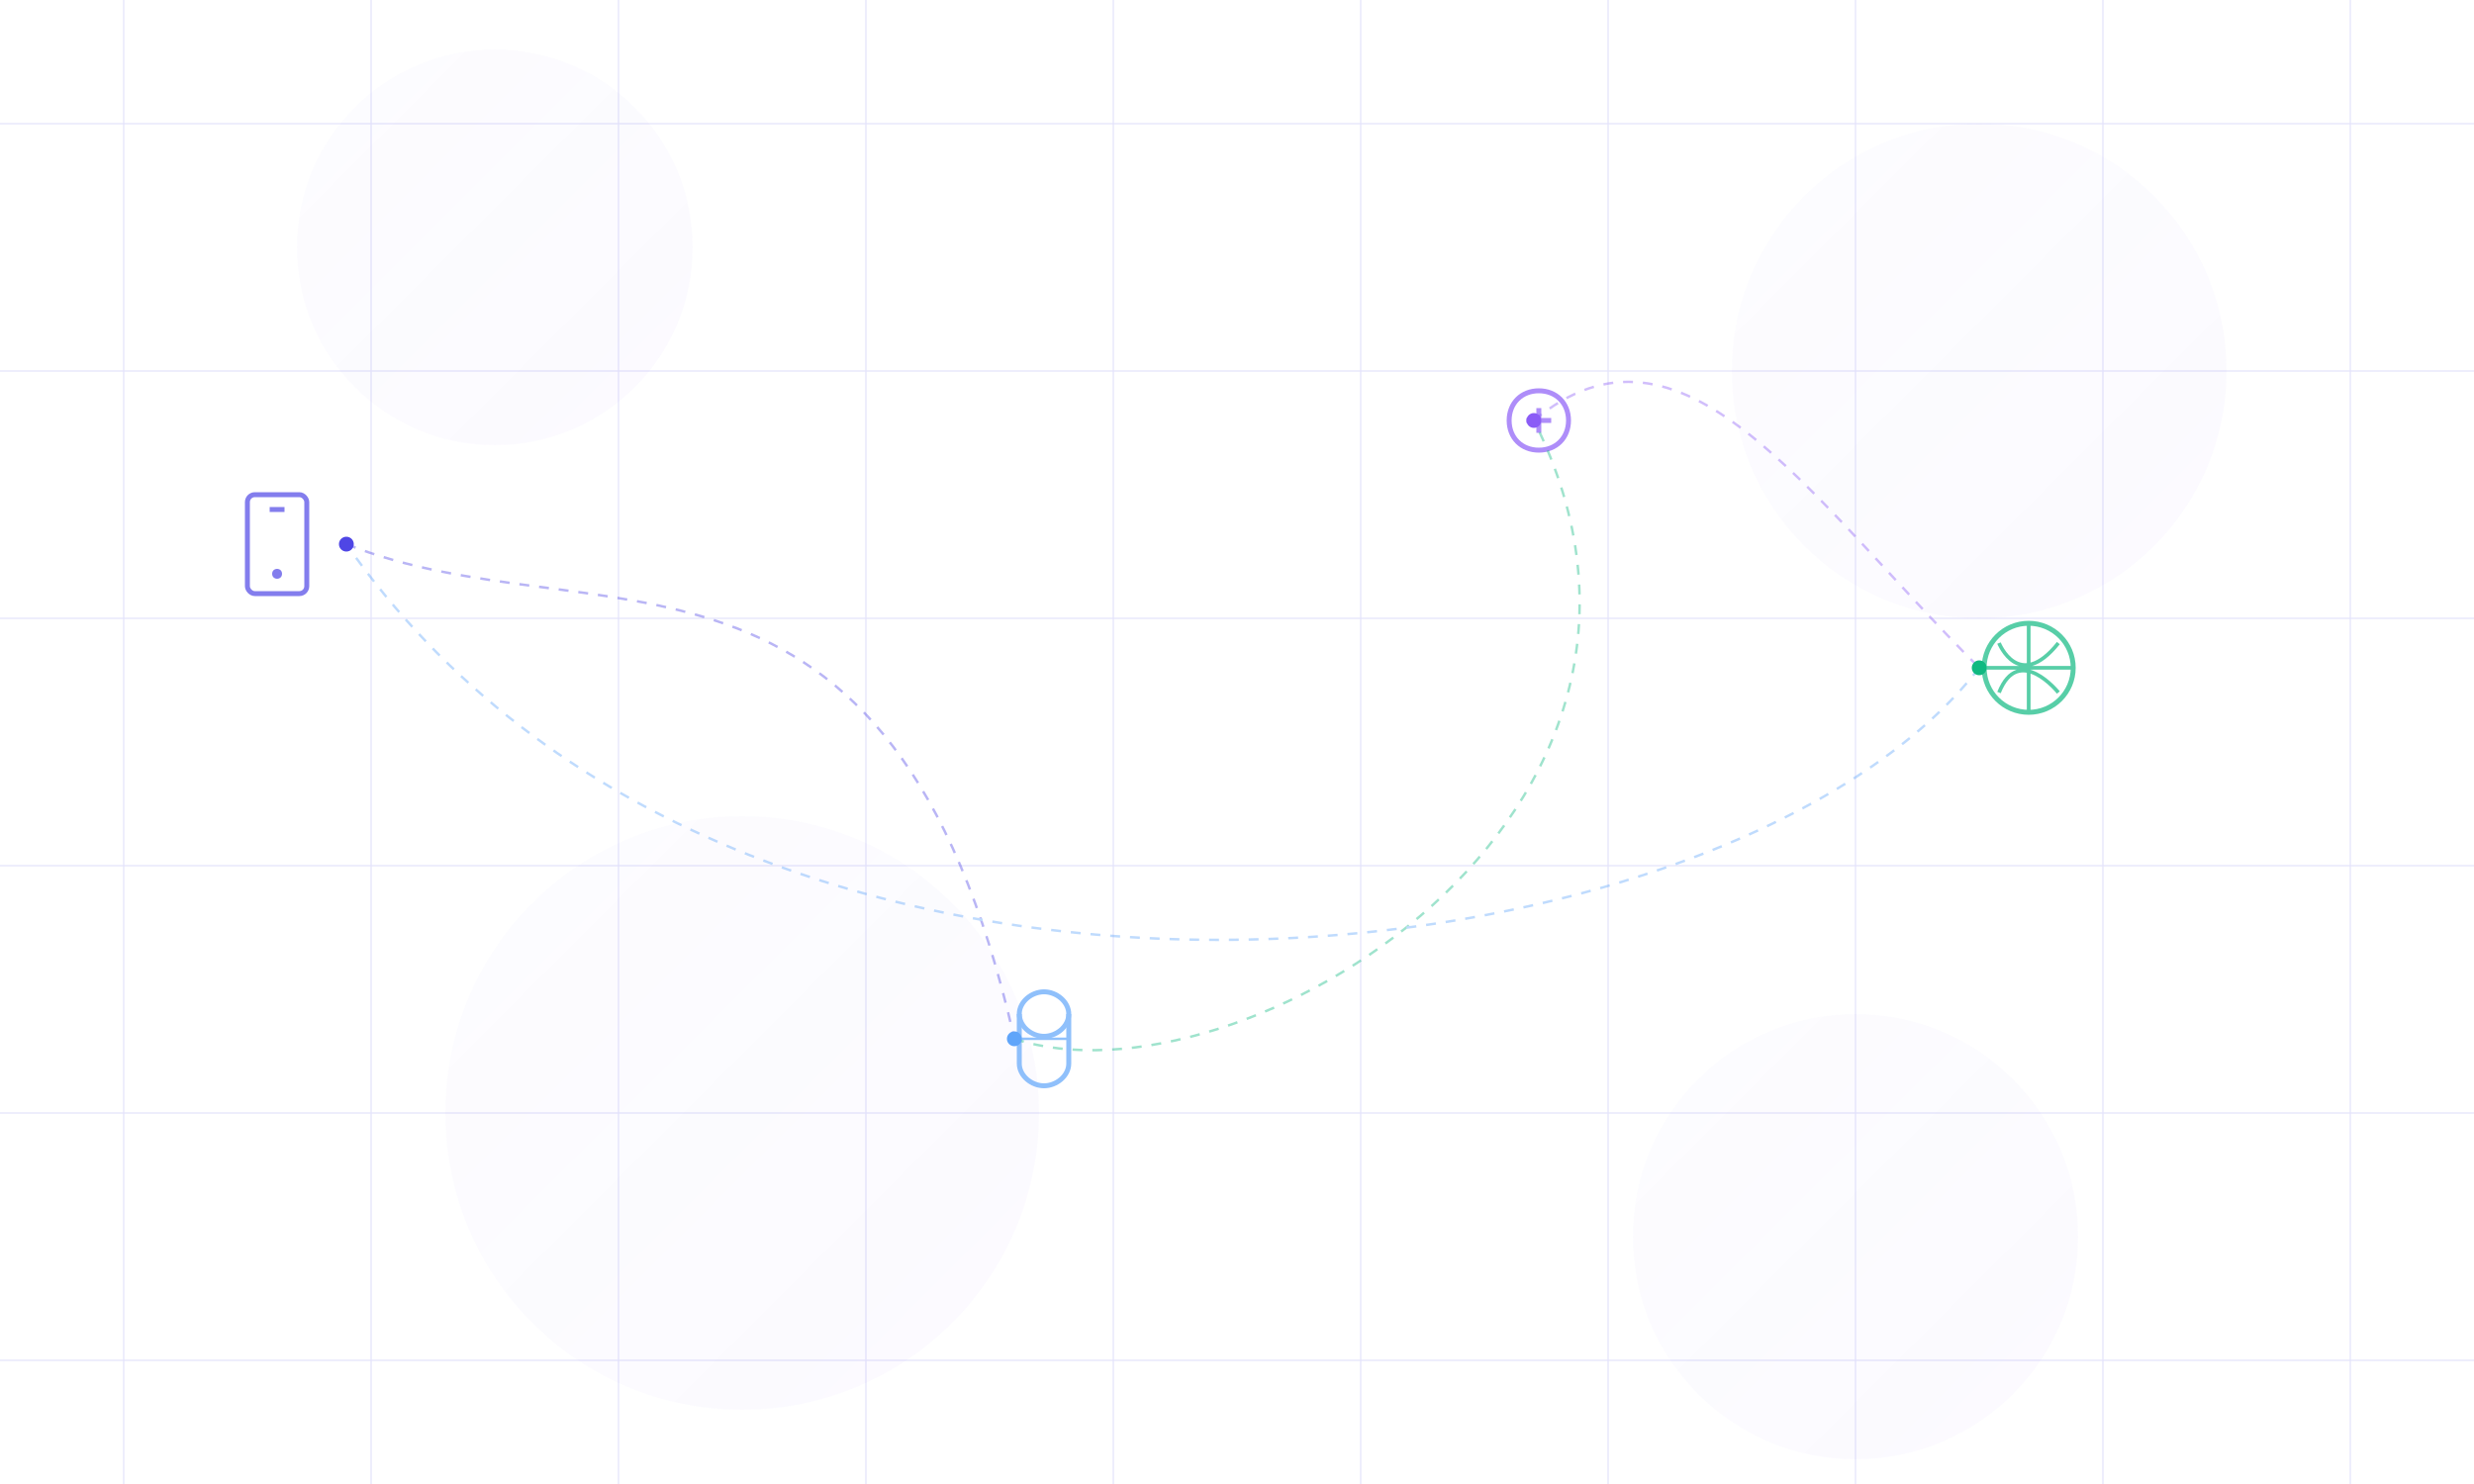 <?xml version="1.0" encoding="UTF-8"?>
<svg width="1000" height="600" viewBox="0 0 1000 600" fill="none" xmlns="http://www.w3.org/2000/svg">
  <defs>
    <!-- Gradient Definitions -->
    <linearGradient id="grad1" x1="0%" y1="0%" x2="100%" y2="100%">
      <stop offset="0%" style="stop-color:#4f46e5;stop-opacity:0.05" />
      <stop offset="100%" style="stop-color:#8b5cf6;stop-opacity:0.1" />
    </linearGradient>
    
    <!-- Blob Filter -->
    <filter id="goo">
      <feGaussianBlur in="SourceGraphic" stdDeviation="10" result="blur" />
      <feColorMatrix in="blur" mode="matrix" values="1 0 0 0 0  0 1 0 0 0  0 0 1 0 0  0 0 0 19 -9" result="goo" />
    </filter>
  </defs>
  
  <!-- Main Background -->
  <rect width="1000" height="600" fill="white" />
  
  <!-- Background Shapes -->
  <g opacity="0.3" filter="url(#goo)">
    <!-- Animated Blobs -->
    <circle cx="200" cy="100" r="80" fill="url(#grad1)">
      <animate attributeName="cy" values="100;130;100" dur="15s" repeatCount="indefinite" />
      <animate attributeName="cx" values="200;220;200" dur="20s" repeatCount="indefinite" />
      <animate attributeName="r" values="80;90;80" dur="10s" repeatCount="indefinite" />
    </circle>
    
    <circle cx="800" cy="150" r="100" fill="url(#grad1)">
      <animate attributeName="cy" values="150;180;150" dur="18s" repeatCount="indefinite" />
      <animate attributeName="cx" values="800;780;800" dur="25s" repeatCount="indefinite" />
      <animate attributeName="r" values="100;120;100" dur="12s" repeatCount="indefinite" />
    </circle>
    
    <circle cx="300" cy="450" r="120" fill="url(#grad1)">
      <animate attributeName="cy" values="450;420;450" dur="22s" repeatCount="indefinite" />
      <animate attributeName="cx" values="300;320;300" dur="17s" repeatCount="indefinite" />
      <animate attributeName="r" values="120;140;120" dur="14s" repeatCount="indefinite" />
    </circle>
    
    <circle cx="750" cy="500" r="90" fill="url(#grad1)">
      <animate attributeName="cy" values="500;470;500" dur="20s" repeatCount="indefinite" />
      <animate attributeName="cx" values="750;730;750" dur="15s" repeatCount="indefinite" />
      <animate attributeName="r" values="90;110;90" dur="13s" repeatCount="indefinite" />
    </circle>
  </g>
  
  <!-- Grid Pattern -->
  <g stroke="#4f46e5" stroke-width="0.5" opacity="0.15">
    <!-- Horizontal Lines -->
    <line x1="0" y1="50" x2="1000" y2="50" />
    <line x1="0" y1="150" x2="1000" y2="150" />
    <line x1="0" y1="250" x2="1000" y2="250" />
    <line x1="0" y1="350" x2="1000" y2="350" />
    <line x1="0" y1="450" x2="1000" y2="450" />
    <line x1="0" y1="550" x2="1000" y2="550" />
    
    <!-- Vertical Lines -->
    <line x1="50" y1="0" x2="50" y2="600" />
    <line x1="150" y1="0" x2="150" y2="600" />
    <line x1="250" y1="0" x2="250" y2="600" />
    <line x1="350" y1="0" x2="350" y2="600" />
    <line x1="450" y1="0" x2="450" y2="600" />
    <line x1="550" y1="0" x2="550" y2="600" />
    <line x1="650" y1="0" x2="650" y2="600" />
    <line x1="750" y1="0" x2="750" y2="600" />
    <line x1="850" y1="0" x2="850" y2="600" />
    <line x1="950" y1="0" x2="950" y2="600" />
  </g>
  
  <!-- Floating Icons -->
  <g>
    <!-- Mobile Icon -->
    <g transform="translate(100, 200)" opacity="0.7">
      <rect x="0" y="0" width="24" height="40" rx="3" stroke="#4f46e5" stroke-width="2" fill="none" />
      <line x1="9" y1="6" x2="15" y2="6" stroke="#4f46e5" stroke-width="2" />
      <circle cx="12" cy="32" r="2" fill="#4f46e5" />
      <animateTransform attributeName="transform" type="translate" from="100,200" to="120,200" dur="8s" repeatCount="indefinite" additive="sum" />
      <animate attributeName="opacity" values="0.7;1;0.7" dur="8s" repeatCount="indefinite" />
    </g>
    
    <!-- Web Icon -->
    <g transform="translate(800, 250)" opacity="0.7">
      <circle cx="20" cy="20" r="18" stroke="#10b981" stroke-width="2" fill="none" />
      <path d="M2,20 h36 M20,2 v36 M8,10 C8,10 16,30 32,10 M32,30 C32,30 16,10 8,30" stroke="#10b981" stroke-width="1.5" fill="none" />
      <animateTransform attributeName="transform" type="translate" from="800,250" to="780,250" dur="9s" repeatCount="indefinite" additive="sum" />
      <animate attributeName="opacity" values="0.7;1;0.7" dur="9s" repeatCount="indefinite" />
    </g>
    
    <!-- Cloud/Server Icon -->
    <g transform="translate(600, 150)" opacity="0.7">
      <path d="M10,20 C10,13 15,8 22,8 C29,8 34,13 34,20 C34,27 29,32 22,32 C15,32 10,27 10,20 Z" stroke="#8b5cf6" stroke-width="2" fill="none" />
      <line x1="22" y1="15" x2="22" y2="25" stroke="#8b5cf6" stroke-width="2" />
      <line x1="17" y1="20" x2="27" y2="20" stroke="#8b5cf6" stroke-width="2" />
      <animateTransform attributeName="transform" type="translate" from="600,150" to="610,140" dur="7s" repeatCount="indefinite" additive="sum" />
      <animate attributeName="opacity" values="0.7;1;0.7" dur="7s" repeatCount="indefinite" />
    </g>
    
    <!-- Database Icon -->
    <g transform="translate(400, 400)" opacity="0.7">
      <path d="M12,10 C12,5 17,1 22,1 C27,1 32,5 32,10 C32,15 27,19 22,19 C17,19 12,15 12,10 Z" stroke="#60a5fa" stroke-width="2" fill="none" />
      <path d="M12,10 L12,30 C12,35 17,39 22,39 C27,39 32,35 32,30 L32,10" stroke="#60a5fa" stroke-width="2" fill="none" />
      <line x1="12" y1="20" x2="32" y2="20" stroke="#60a5fa" stroke-width="1" />
      <animateTransform attributeName="transform" type="translate" from="400,400" to="410,410" dur="10s" repeatCount="indefinite" additive="sum" />
      <animate attributeName="opacity" values="0.7;1;0.7" dur="10s" repeatCount="indefinite" />
    </g>
  </g>
  
  <!-- Connection Lines -->
  <g stroke-dasharray="4,4" opacity="0.4">
    <path d="M140,220 C240,260 360,200 410,420" stroke="#4f46e5" stroke-width="1" fill="none">
      <animate attributeName="stroke-dashoffset" from="0" to="32" dur="12s" repeatCount="indefinite" />
    </path>
    <path d="M410,420 C500,450 700,330 620,170" stroke="#10b981" stroke-width="1" fill="none">
      <animate attributeName="stroke-dashoffset" from="0" to="32" dur="10s" repeatCount="indefinite" />
    </path>
    <path d="M620,170 C680,120 730,200 800,270" stroke="#8b5cf6" stroke-width="1" fill="none">
      <animate attributeName="stroke-dashoffset" from="0" to="32" dur="8s" repeatCount="indefinite" />
    </path>
    <path d="M800,270 C700,400 300,450 140,220" stroke="#60a5fa" stroke-width="1" fill="none">
      <animate attributeName="stroke-dashoffset" from="0" to="32" dur="15s" repeatCount="indefinite" />
    </path>
  </g>

  <!-- Particles -->
  <g>
    <circle cx="140" cy="220" r="3" fill="#4f46e5">
      <animate attributeName="r" values="3;5;3" dur="4s" repeatCount="indefinite" />
    </circle>
    <circle cx="410" cy="420" r="3" fill="#60a5fa">
      <animate attributeName="r" values="3;5;3" dur="5s" repeatCount="indefinite" />
    </circle>
    <circle cx="620" cy="170" r="3" fill="#8b5cf6">
      <animate attributeName="r" values="3;5;3" dur="3s" repeatCount="indefinite" />
    </circle>
    <circle cx="800" cy="270" r="3" fill="#10b981">
      <animate attributeName="r" values="3;5;3" dur="6s" repeatCount="indefinite" />
    </circle>
  </g>
</svg> 